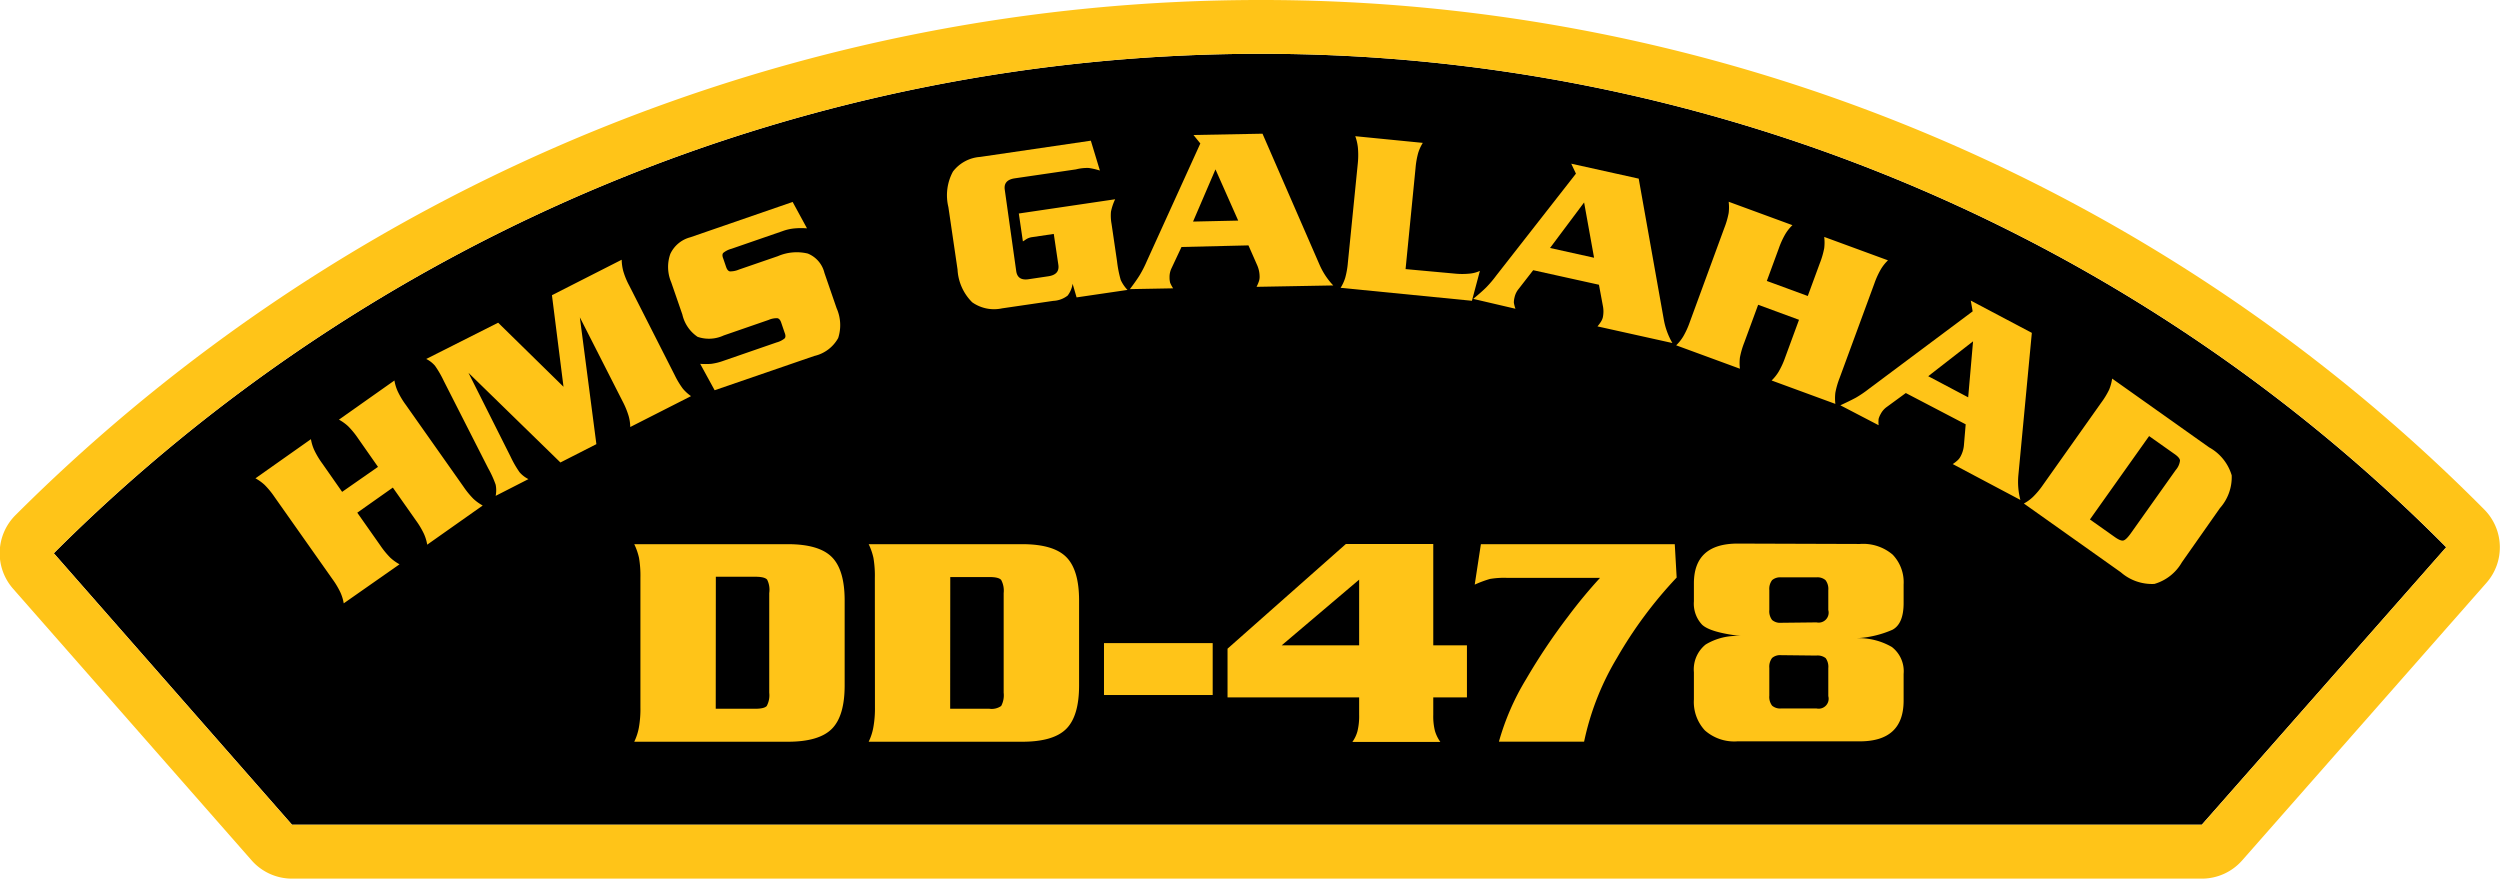 <svg id="Layer_1" data-name="Layer 1" xmlns="http://www.w3.org/2000/svg" viewBox="0 0 250.93 88.19"><defs><style>.cls-1{fill:#ffc418;}</style></defs><title>DD-478</title><path d="M5.4,55.53a171.41,171.41,0,0,1,121-50.13A167.4,167.4,0,0,1,245.53,54.93L221,82.78H29.31Z"/><path class="cls-1" d="M5.4,55.53a171.41,171.41,0,0,1,121-50.13A167.4,167.4,0,0,1,245.53,54.92L221,82.78H29.31ZM92.56,3.29a177,177,0,0,0-91,48.41,5.4,5.4,0,0,0-.25,7.39L25.25,86.35a5.4,5.4,0,0,0,4.06,1.84H221a5.39,5.39,0,0,0,4.05-1.83l24.52-27.86a5.39,5.39,0,0,0-.24-7.38A172.77,172.77,0,0,0,126.45,0,176.66,176.66,0,0,0,92.56,3.29"/><path class="cls-1" d="M37.94,46.86l-2-2.86a8.38,8.38,0,0,0-1-1.22,4.73,4.73,0,0,0-.92-.66l5.57-3.93a4.29,4.29,0,0,0,.33,1.09,8.2,8.2,0,0,0,.8,1.34l5.81,8.24a8.42,8.42,0,0,0,1,1.22,4.75,4.75,0,0,0,.92.66l-5.57,3.93a4.29,4.29,0,0,0-.33-1.09,8.2,8.2,0,0,0-.8-1.34l-2.32-3.3-3.57,2.52,2.32,3.3a8.42,8.42,0,0,0,1,1.22,4.75,4.75,0,0,0,.92.66L34.5,60.56a4.3,4.3,0,0,0-.33-1.09,8.25,8.25,0,0,0-.8-1.34l-5.81-8.24a8.38,8.38,0,0,0-1-1.22,4.73,4.73,0,0,0-.92-.66l5.57-3.93a4.29,4.29,0,0,0,.33,1.09,8.2,8.2,0,0,0,.8,1.34l2,2.86Z"/><path class="cls-1" d="M55.4,29.63l7-3.56a4.77,4.77,0,0,0,.15,1.11,7.4,7.4,0,0,0,.6,1.47l4.57,9A8.58,8.58,0,0,0,68.53,39a4.23,4.23,0,0,0,.83.76l-6.1,3.1a4.29,4.29,0,0,0-.17-1.13,8.32,8.32,0,0,0-.6-1.45l-4.29-8.43,1.66,12.73-3.61,1.84-9.23-9,4.24,8.44a10.46,10.46,0,0,0,.89,1.54,2.9,2.9,0,0,0,.89.69l-3.29,1.68a2.86,2.86,0,0,0,0-1.12A10.28,10.28,0,0,0,49,47l-4.46-8.77a10.29,10.29,0,0,0-.88-1.52,2.85,2.85,0,0,0-.88-.68L50,32.39l6.56,6.43Z"/><path class="cls-1" d="M81,22.92a7.26,7.26,0,0,0-1.18,0,4.7,4.7,0,0,0-1.25.27l-5.15,1.78a2.19,2.19,0,0,0-.82.41q-.17.18,0,.59l.28.82c.09.27.22.42.38.45a2.2,2.2,0,0,0,.9-.18l3.92-1.35a4.77,4.77,0,0,1,3-.26,2.8,2.8,0,0,1,1.67,1.94l1.22,3.54a4.2,4.2,0,0,1,.16,3,3.67,3.67,0,0,1-2.4,1.8l-10,3.44-1.45-2.65a7.87,7.87,0,0,0,1.1,0,5.8,5.8,0,0,0,1.22-.3l5.35-1.85a2.13,2.13,0,0,0,.8-.4q.17-.18,0-.59l-.34-1q-.13-.39-.38-.44a2,2,0,0,0-.88.17l-4.51,1.56a3.52,3.52,0,0,1-2.62.14,3.68,3.68,0,0,1-1.53-2.24l-1.12-3.24a3.93,3.93,0,0,1-.09-2.84,3.06,3.06,0,0,1,2-1.67l10.28-3.55Z"/><path class="cls-1" d="M111.93,20a5.31,5.31,0,0,0-.42,1.25,4.63,4.63,0,0,0,.06,1.23l.55,3.75a11.58,11.58,0,0,0,.37,1.87,3.62,3.62,0,0,0,.68,1l-5.11.75-.4-1.37a2.52,2.52,0,0,1-.5,1.19,2.55,2.55,0,0,1-1.45.53l-5.13.75a3.8,3.8,0,0,1-3-.61,5,5,0,0,1-1.47-3.29l-.92-6.27a5,5,0,0,1,.46-3.56,3.77,3.77,0,0,1,2.73-1.47l11.11-1.63.91,3a6.88,6.88,0,0,0-1.12-.26A4.57,4.57,0,0,0,108,17l-6.15.9q-1.14.17-1,1.14L102,27.21q.14,1,1.28.81l1.95-.29q1.14-.17,1-1.14l-.46-3.11-2.16.32a1.49,1.49,0,0,0-.57.19l-.37.24-.41-2.8Z"/><path class="cls-1" d="M118.59,24.79l-1,2.13a2,2,0,0,0-.2.92,2.07,2.07,0,0,0,.06.54,3.25,3.25,0,0,0,.3.56l-4.34.08q.68-.9,1-1.43a11.53,11.53,0,0,0,.7-1.38l5.37-11.81-.69-.85,6.93-.13,5.72,13.14a7.18,7.18,0,0,0,1.38,2.09l-7.7.14a3.69,3.69,0,0,0,.25-.59,1.39,1.39,0,0,0,.06-.42,2.89,2.89,0,0,0-.24-1.15l-.88-2Zm5.69-2.65L122,17l-2.25,5.24Z"/><path class="cls-1" d="M146,27.46a7.44,7.44,0,0,0,1.54,0,3.12,3.12,0,0,0,1-.27l-.8,3-13.18-1.3a4.28,4.28,0,0,0,.46-1,8.25,8.25,0,0,0,.27-1.54l1-10a8.32,8.32,0,0,0,0-1.58,4.76,4.76,0,0,0-.26-1.1l6.78.67a4.27,4.27,0,0,0-.46,1,8.26,8.26,0,0,0-.27,1.54l-1,10.13Z"/><path class="cls-1" d="M153.89,27.12,152.43,29a2,2,0,0,0-.41.84,2.07,2.07,0,0,0-.07.54,3.32,3.32,0,0,0,.16.61L147.87,30q.87-.72,1.31-1.16a11.26,11.26,0,0,0,1-1.18l8-10.23-.47-1,6.77,1.5L167,32.08a7.22,7.22,0,0,0,.86,2.35l-7.52-1.67a3.63,3.63,0,0,0,.38-.52,1.37,1.37,0,0,0,.16-.39,2.88,2.88,0,0,0,0-1.17l-.39-2.1ZM160,25.87l-1-5.55-3.42,4.57Z"/><path class="cls-1" d="M181.45,29.71l1.21-3.29a8.36,8.36,0,0,0,.44-1.51,4.76,4.76,0,0,0,0-1.13l6.4,2.35a4.3,4.3,0,0,0-.71.89,8.21,8.21,0,0,0-.65,1.42l-3.48,9.46a8.38,8.38,0,0,0-.44,1.51,4.71,4.71,0,0,0,0,1.13l-6.4-2.35a4.28,4.28,0,0,0,.71-.89,8.2,8.2,0,0,0,.65-1.42l1.39-3.78-4.1-1.51-1.39,3.78a8.4,8.4,0,0,0-.44,1.51,4.71,4.71,0,0,0,0,1.13l-6.4-2.35a4.31,4.31,0,0,0,.71-.89,8.24,8.24,0,0,0,.65-1.42l3.47-9.46a8.3,8.3,0,0,0,.44-1.51,4.7,4.7,0,0,0,0-1.13l6.4,2.35a4.28,4.28,0,0,0-.71.89,8.24,8.24,0,0,0-.65,1.42l-1.21,3.29Z"/><path class="cls-1" d="M191.29,39.45l-1.9,1.39a2,2,0,0,0-.62.71,2.08,2.08,0,0,0-.21.5,3.32,3.32,0,0,0,0,.63l-3.84-2q1-.46,1.57-.77a11.5,11.5,0,0,0,1.28-.87L198,31.25l-.19-1.08,6.13,3.24-1.35,14.27a7.18,7.18,0,0,0,.2,2.5L196,46.58a3.69,3.69,0,0,0,.51-.4,1.41,1.41,0,0,0,.26-.34,2.89,2.89,0,0,0,.35-1.12l.18-2.13Zm6.26.43.49-5.62-4.5,3.5Z"/><path class="cls-1" d="M210.88,40.45a8.34,8.34,0,0,0,.82-1.34A4.75,4.75,0,0,0,212,38l9.73,6.9A4.75,4.75,0,0,1,224,47.71,4.67,4.67,0,0,1,222.82,51L219,56.44a4.67,4.67,0,0,1-2.76,2.17,4.75,4.75,0,0,1-3.37-1.17l-9.73-6.9a4.27,4.27,0,0,0,.92-.67,8.15,8.15,0,0,0,1-1.2Zm-1.11,11.69,2.49,1.76q.59.42.87.35t.75-.73l4.5-6.34a1.76,1.76,0,0,0,.43-.94q0-.3-.61-.71l-2.49-1.76Z"/><path class="cls-1" d="M64.28,58a10.83,10.83,0,0,0-.14-2,6.15,6.15,0,0,0-.48-1.38H79.07q3.13,0,4.42,1.29t1.29,4.36V68.8q0,3.07-1.29,4.36t-4.42,1.29H63.66A5.56,5.56,0,0,0,64.13,73a10.66,10.66,0,0,0,.15-2Zm7.56,13.14h3.94q.93,0,1.18-.28a2.27,2.27,0,0,0,.25-1.33v-10A2.28,2.28,0,0,0,77,58.18q-.25-.29-1.18-.29H71.85Z"/><path class="cls-1" d="M87.81,58a10.74,10.74,0,0,0-.14-2,6.11,6.11,0,0,0-.48-1.38H102.6q3.13,0,4.42,1.29t1.29,4.36V68.8q0,3.07-1.29,4.36t-4.42,1.29H87.19A5.52,5.52,0,0,0,87.66,73a10.61,10.61,0,0,0,.16-2Zm7.56,13.14h3.94a1.66,1.66,0,0,0,1.18-.28,2.27,2.27,0,0,0,.25-1.33v-10a2.28,2.28,0,0,0-.25-1.32q-.25-.29-1.18-.29H95.38Z"/><path class="cls-1" d="M110.81,64.55h10.91v5.21H110.81Z"/><path class="cls-1" d="M147.24,64.77V70h-3.38v1.74a6,6,0,0,0,.17,1.63,3.75,3.75,0,0,0,.54,1.1h-8.83a3.35,3.35,0,0,0,.51-1.07,6.39,6.39,0,0,0,.17-1.66V70H123.21V65.11L135.09,54.6h8.77V64.77Zm-10.82-6.59-7.77,6.59h7.77Z"/><path class="cls-1" d="M151.24,58a8.59,8.59,0,0,0-1.69.11,11.52,11.52,0,0,0-1.53.57l.62-4.06H168.1l.19,3.35a42.79,42.79,0,0,0-6,8.08A27.16,27.16,0,0,0,159,74.44h-8.55a25.08,25.08,0,0,1,2.74-6.29,61.21,61.21,0,0,1,4.19-6.26A50.46,50.46,0,0,1,160.6,58Z"/><path class="cls-1" d="M186.67,54.6a4.56,4.56,0,0,1,3.3,1.07,4,4,0,0,1,1.1,3v1.86q0,2.08-1.12,2.68a10.23,10.23,0,0,1-3.63.85,6.59,6.59,0,0,1,3.57.88,3.07,3.07,0,0,1,1.18,2.71v2.67q0,4.09-4.4,4.09H174.39a4.44,4.44,0,0,1-3.27-1.1,4.21,4.21,0,0,1-1.1-3.11V67.48a3.21,3.21,0,0,1,1.18-2.79,6.06,6.06,0,0,1,3.53-.85q-3.07-.36-3.89-1.14a3.08,3.08,0,0,1-.82-2.34v-1.8q0-4,4.4-4Zm-4.34,7.87a1,1,0,0,0,1.18-1.24v-2a1.45,1.45,0,0,0-.28-1,1.23,1.23,0,0,0-.9-.28h-3.56a1.24,1.24,0,0,0-.9.28,1.45,1.45,0,0,0-.28,1v2a1.44,1.44,0,0,0,.28,1,1.23,1.23,0,0,0,.9.28Zm-3.56,3.29a1.24,1.24,0,0,0-.9.28,1.45,1.45,0,0,0-.28,1v2.79a1.44,1.44,0,0,0,.28,1,1.23,1.23,0,0,0,.9.28h3.56a1,1,0,0,0,1.18-1.24V67.06a1.49,1.49,0,0,0-.26-1,1.32,1.32,0,0,0-.95-.26Z"/></svg>